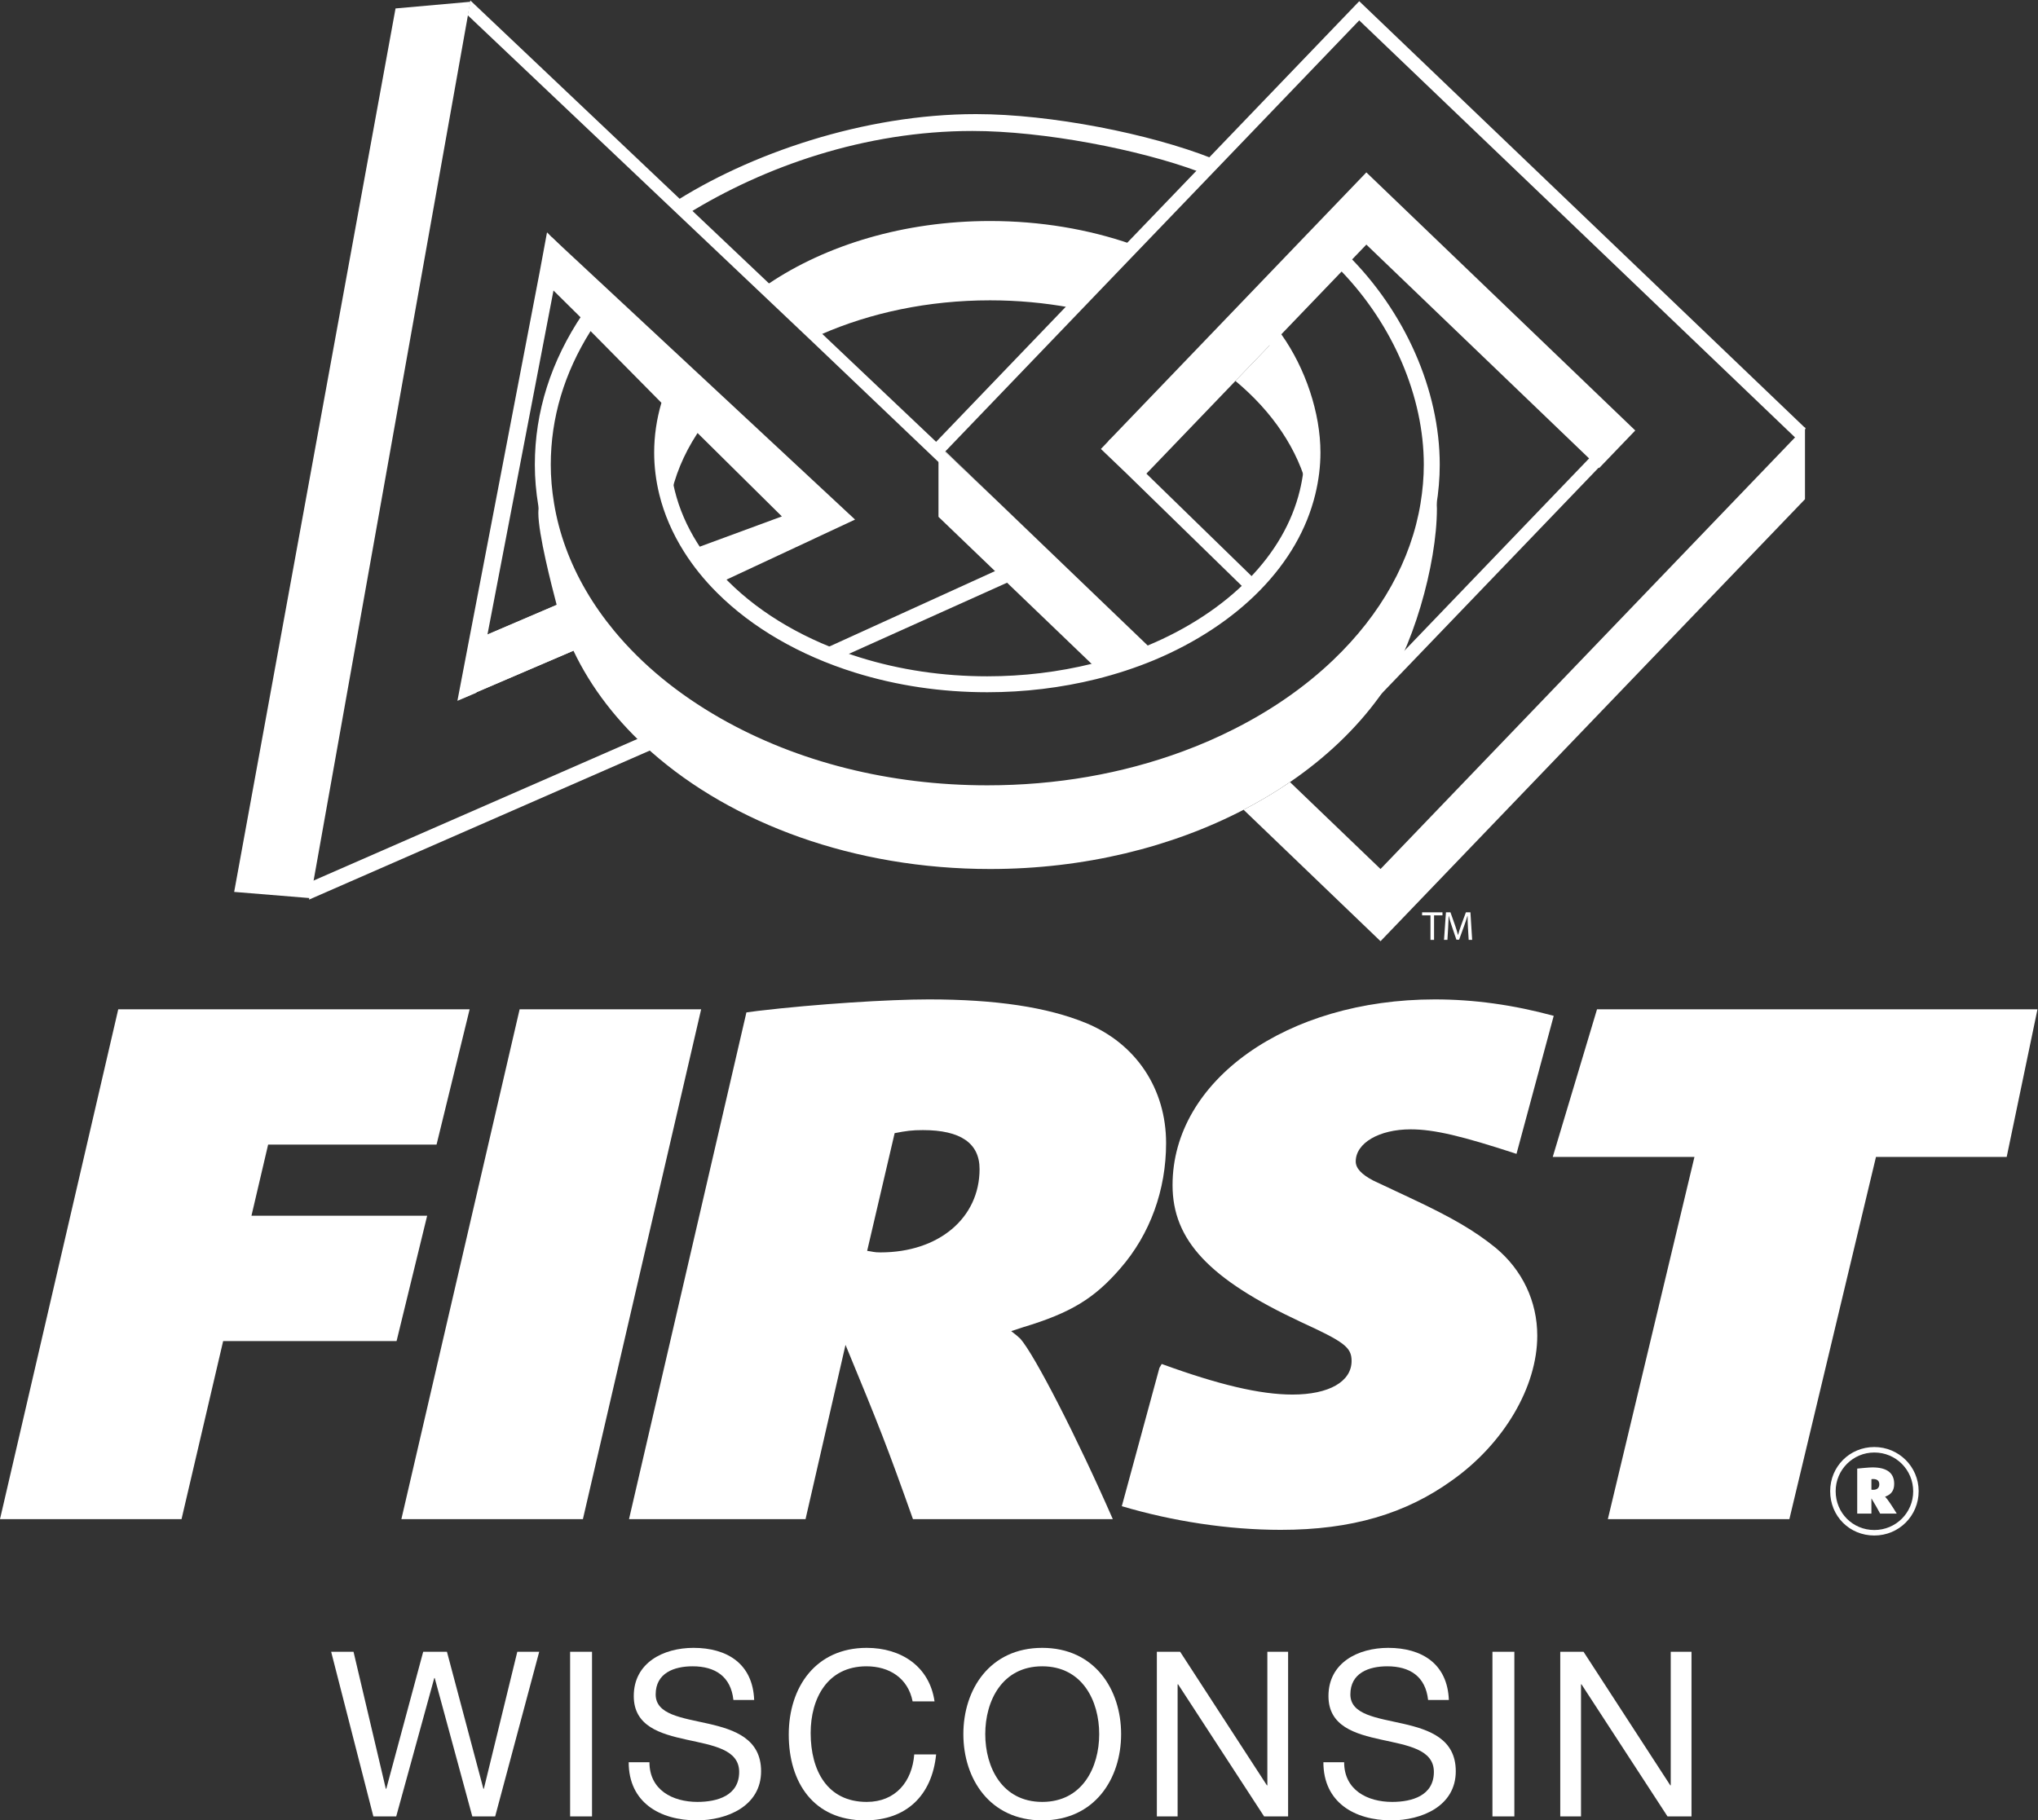 <?xml version="1.0" encoding="UTF-8" standalone="no"?>
<!-- Created with Inkscape (http://www.inkscape.org/) -->

<svg
   version="1.1"
   id="svg2"
   width="306.24"
   height="273.587"
   viewBox="0 0 306.24 273.587"
   sodipodi:docname="FIRST-Regional-Wisconsin-1color-Rev-v.eps"
   xmlns:inkscape="http://www.inkscape.org/namespaces/inkscape"
   xmlns:sodipodi="http://sodipodi.sourceforge.net/DTD/sodipodi-0.dtd"
   xmlns="http://www.w3.org/2000/svg"
   xmlns:svg="http://www.w3.org/2000/svg">
  <rect x="0" y="0" width="306.24" height="273.587" fill="#333333" stroke="none"/>
  <defs
     id="defs6" />
  <sodipodi:namedview
     id="namedview4"
     pagecolor="#ffffff"
     bordercolor="#000000"
     borderopacity="0.25"
     inkscape:showpageshadow="2"
     inkscape:pageopacity="0.0"
     inkscape:pagecheckerboard="0"
     inkscape:deskcolor="#d1d1d1" />
  <g
     id="g8"
     inkscape:groupmode="layer"
     inkscape:label="ink_ext_XXXXXX"
     transform="matrix(1.333,0,0,-1.333,0,273.587)">
    <g
       id="g10"
       transform="scale(0.1)">
      <path
         d="M 133.289,914.422 H 529.402 L 492.105,761.879 H 302.246 l -18.769,-80.141 h 198.054 l -34.48,-141.34 H 251.559 L 204.629,339.609 H 0 l 133.289,574.813 v 0"
         style="fill:#ffffff;fill-opacity:1;fill-rule:nonzero;stroke:none"
         id="path12" />
      <path
         d="M 585.754,914.422 H 790.375 L 657.086,339.609 H 452.461 l 133.293,574.813 v 0"
         style="fill:#ffffff;fill-opacity:1;fill-rule:nonzero;stroke:none"
         id="path14" />
      <path
         d="m 841.418,910.961 13.145,1.719 c 65.703,7.761 147.367,12.929 192.417,12.929 75.09,0 133.29,-8.609 177.41,-26.718 56.32,-23.262 90.11,-74.102 90.11,-135.289 0,-52.563 -17.83,-102.563 -51.62,-141.332 -29.11,-33.61 -55.38,-49.981 -109.83,-66.352 l -13.15,-4.309 c 5.64,-4.32 7.52,-6.039 10.33,-8.621 15.96,-18.097 63.83,-111.168 104.2,-203.379 h -225.28 c -29.09,81.879 -37.548,103.422 -76.037,196.493 L 908.063,339.609 H 709.066 L 841.418,910.961 Z M 992.539,640.359 c 65.711,0 111.701,38.789 111.701,93.942 0,29.301 -21.59,43.949 -63.83,43.949 -12.2,0 -18.77,-0.859 -31.91,-3.441 L 977.52,642.102 c 6.574,-0.864 7.515,-1.743 15.019,-1.743 v 0"
         style="fill:#ffffff;fill-opacity:1;fill-rule:nonzero;stroke:none"
         id="path16" />
      <path
         d="m 1800.27,914.422 h 496.51 l -34.69,-166.41 h -147.35 l -97.63,-408.403 h -204.63 l 97.63,408.403 h -159.74 l 49.9,166.41 v 0"
         style="fill:#ffffff;fill-opacity:1;fill-rule:nonzero;stroke:none"
         id="path18" />
      <path
         d="m 2112.87,420.918 c 27.59,0 49.97,-22.199 49.97,-49.777 0,-27.789 -22.19,-49.981 -49.97,-49.981 -27.97,0 -49.77,21.809 -49.77,49.981 0,27.769 21.99,49.777 49.77,49.777 z m 0,-93.566 c 24.32,0 43.81,19.488 43.81,43.589 0,24.297 -19.49,43.809 -43.81,43.809 -24.12,0 -43.59,-19.512 -43.59,-43.609 0,-24.512 19.29,-43.789 43.59,-43.789 z m -19.29,69.257 c 2.52,0.192 2.89,0.371 7.91,0.762 5.01,0.391 7.14,0.578 9.26,0.578 16.41,0 24.51,-6.359 24.51,-18.508 0,-7.339 -3.08,-11.781 -9.65,-14.281 l -0.77,-0.191 c 0.57,-0.391 0.77,-0.59 0.96,-0.957 1.74,-1.563 7.52,-10.242 12.35,-18.153 h -18.71 c -3.86,7.129 -5.02,9.071 -9.85,17.172 v -17.172 h -16.01 v 50.75 z m 17.94,-23.929 c 4.44,0 6.96,2.129 6.96,6.172 0,3.867 -2.32,5.976 -6.76,5.976 -0.97,0 -1.16,0 -2.13,-0.18 v -11.769 c 0.77,-0.199 1.16,-0.199 1.93,-0.199 v 0"
         style="fill:#ffffff;fill-opacity:1;fill-rule:nonzero;stroke:none"
         id="path20" />
      <path
         d="m 1685.99,645.551 c -23.48,18.949 -47.87,33.597 -97.63,56.859 L 1548,721.371 c -13.15,6.899 -19.72,13.789 -19.72,21.551 0,20.68 26.29,36.187 61.95,36.187 26.69,0 58.5,-7.757 119.27,-27.64 l 41.96,155.609 c -45.46,12.344 -89.76,18.531 -134.01,18.531 -167.07,0 -295.67,-91.347 -295.67,-209.39 0,-62.047 41.31,-106 144.55,-154.258 48.81,-22.422 57.27,-28.461 57.27,-43.973 0,-23.258 -25.36,-37.91 -66.66,-37.91 -36.6,0 -83.52,11.211 -147.37,34.481 l -2.58,-4.379 -42.41,-155.961 c 57.54,-17.09 120.45,-26.68 179.22,-26.68 79.8,0 140.81,18.109 193.36,56.02 58.19,41.371 95.75,105.14 95.75,162.871 0,38.789 -16.88,74.121 -46.92,99.121 v 0"
         style="fill:#ffffff;fill-opacity:1;fill-rule:nonzero;stroke:none"
         id="path22" />
      <path
         d="m 1116.09,1713.8 c 31.17,0 61.41,-2.85 90.26,-8.12 l 68.71,71.58 c -48.03,16.63 -101.97,25.96 -158.97,25.96 -96.9,0 -184.902,-27.02 -250.133,-71 l 59.848,-56.74 c 55.355,24.26 120.505,38.32 190.285,38.32 v 0"
         style="fill:#ffffff;fill-opacity:1;fill-rule:nonzero;stroke:none"
         id="path24" />
      <path
         d="m 757.465,1499 c 6.273,25.64 17.89,50.01 33.898,72.5 l -30.078,30.43 c -6.012,-18.71 -9.297,-38.2 -9.297,-58.23 0,-15.25 1.93,-30.17 5.477,-44.7 v 0"
         style="fill:#ffffff;fill-opacity:1;fill-rule:nonzero;stroke:none"
         id="path26" />
      <path
         d="m 534.746,1330.7 -12.449,-65.14 124.121,53.23 c -7.934,16.69 -14.301,33.94 -18.906,51.66 l -92.766,-39.75 v 0"
         style="fill:#ffffff;fill-opacity:1;fill-rule:nonzero;stroke:none"
         id="path28" />
      <path
         d="m 445.875,2042.9 -181.91,-996.09 86.031,-7.03 180.192,1010.62 -84.313,-7.5 v 0"
         style="fill:#ffffff;fill-opacity:1;fill-rule:nonzero;stroke:none"
         id="path30" />
      <path
         d="m 1474.71,1499 c 3.54,14.53 5.51,29.45 5.51,44.7 0,45 -16.09,87.32 -44.36,124.2 l -43.2,-44.97 c 41.58,-34.64 70.65,-77.13 82.05,-123.93 v 0"
         style="fill:#ffffff;fill-opacity:1;fill-rule:nonzero;stroke:none"
         id="path32" />
      <path
         d="m 1556.22,1072.63 -102.06,97.99 c -16.42,-11.23 -33.89,-21.66 -52.28,-31.21 l 154.34,-148.191 478.48,498.341 v 81.37 l -478.48,-498.3 v 0"
         style="fill:#ffffff;fill-opacity:1;fill-rule:nonzero;stroke:none"
         id="path34" />
      <path
         d="m 1122.96,1488.63 -65.04,62.44 v -0.81 l 65.04,-61.63 v 0"
         style="fill:#ffffff;fill-opacity:1;fill-rule:nonzero;stroke:none"
         id="path36" />
      <path
         d="m 1207.57,1407.36 -84.61,81.27 -65.04,61.63 v -80.56 l 91.06,-87.46 87.07,-83.6 c 22.08,5.51 43.26,12.46 63.18,20.73 l -91.66,87.99 v 0"
         style="fill:#ffffff;fill-opacity:1;fill-rule:nonzero;stroke:none"
         id="path38" />
      <path
         d="m 1540.25,1858.04 -68.1,-70.91 -75.15,-78.31 -51.19,-53.32 -96.51,-100.52 40.64,-39.03 102.72,106.98 43.2,44.97 79.08,82.37 25.31,26.37 262.42,-251.96 40.7,42.38 -303.12,290.98 v 0"
         style="fill:#ffffff;fill-opacity:1;fill-rule:nonzero;stroke:none"
         id="path40" />
      <path
         d="m 786.02,1435.04 c 0,0 2.359,-3.93 2.652,-4.38 7.308,-11.61 17.25,-22.81 26.754,-33.41 l 148.461,69.34 -341.992,318.45 -9.422,-48.85 268.906,-266.02 -95.359,-35.13 v 0"
         style="fill:#ffffff;fill-opacity:1;fill-rule:nonzero;stroke:none"
         id="path42" />
      <path
         d="m 662.656,1377.64 c -0.781,1.31 -4.14,4.31 -4.89,5.64 l -123.02,-52.58 -12.449,-65.14 167.433,71.76 c -9.203,11.85 -19.707,27.68 -27.074,40.32 v 0"
         style="fill:#ffffff;fill-opacity:1;fill-rule:nonzero;stroke:none"
         id="path44" />
      <path
         d="m 1613.83,1530.09 c 0,-15.17 -1.38,-30.09 -3.79,-44.74 -11.05,-67.47 -46.82,-129.28 -100.37,-180.4 -31.9,-30.48 -70.11,-57.13 -113.23,-78.91 -18.57,-9.43 -38.03,-17.9 -58.31,-25.39 -66.85,-24.68 -142.22,-38.56 -222.04,-38.56 -114.08,0 -219.113,28.43 -303.016,76.17 -48.277,27.48 -89.515,61.32 -121.472,99.88 -12.164,14.68 -22.985,30.02 -32.282,45.95 -18.574,31.7 -31.324,65.67 -37.152,101.26 -2.41,14.65 -3.809,29.57 -3.809,44.74 0,4.75 0.332,9.46 0.594,14.15 -0.058,0.27 -0.137,0.61 -0.152,0.85 -2.418,-14.66 -11.949,-55.78 -11.949,-70.93 0,-24 14.714,-80.98 20.66,-103.71 4.605,-17.72 10.972,-34.97 18.906,-51.66 19.961,-42.11 49.961,-80.74 87.945,-114.28 91.328,-80.58 228.418,-131.88 381.727,-131.88 106.41,0 204.89,24.75 285.79,66.78 18.39,9.55 35.86,19.98 52.28,31.21 40.1,27.44 74.06,59.67 100.21,95.51 37.91,51.89 65.43,149.86 65.43,213.02 0,13.32 -4.82,37.93 -6.12,63 -0.21,3.44 0.15,-7.72 0.15,-12.06 v 0"
         style="fill:#ffffff;fill-opacity:1;fill-rule:nonzero;stroke:none"
         id="path46" />
      <path
         d="m 534.746,1330.7 v 0"
         style="fill:#ffffff;fill-opacity:1;fill-rule:nonzero;stroke:none"
         id="path48" />
      <path
         d="m 1549.38,1262 248.3,258.54 40.7,42.38 -10.81,10.37 -29.89,-31.12 -248.3,-258.55"
         style="fill:#ffffff;fill-opacity:1;fill-rule:nonzero;stroke:none"
         id="path50" />
      <path
         d="m 1202.2,1685.73 68.71,71.58 74.69,77.76 186.62,194.37 492.52,-471.4 10.79,11.24 -503.31,481.78 -186.62,-194.37 -74.69,-77.75 -68.71,-71.6 -148.43,-154.59 10.81,-10.37 137.62,143.35 v 0"
         style="fill:#ffffff;fill-opacity:1;fill-rule:nonzero;stroke:none"
         id="path52" />
      <path
         d="m 1251.8,1557.48 -10.79,-11.25 28.14,-26.95 136.09,-132.71 c 3.86,3.55 7.62,7.16 11.22,10.85 l -147.31,143.49 -17.35,16.57 v 0"
         style="fill:#ffffff;fill-opacity:1;fill-rule:nonzero;stroke:none"
         id="path54" />
      <path
         d="m 728.77,1223.71 -376.719,-164.73 -3.727,-20.87 394.504,172.57 c -4.875,4.3 -9.551,8.65 -14.058,13.03 v 0"
         style="fill:#ffffff;fill-opacity:1;fill-rule:nonzero;stroke:none"
         id="path56" />
      <path
         d="m 608.508,1746.54 -80.426,-419.16 -12.457,-65.14 21.316,9.14 9.438,49.34 80.422,419.16 6.246,34.04 -16.41,16.53 -8.129,-43.91 v 0"
         style="fill:#ffffff;fill-opacity:1;fill-rule:nonzero;stroke:none"
         id="path58" />
      <path
         d="m 1057.92,1551.75 -132.115,125.22 -59.848,56.74 -78.34,74.23 -257.429,243.96 -2.961,-16.63 250.41,-237.33 78.34,-74.23 59.847,-56.72 148.016,-141.13 -5.92,25.89 v 0"
         style="fill:#ffffff;fill-opacity:1;fill-rule:nonzero;stroke:none"
         id="path60" />
      <path
         d="m 955.238,1314.47 182.272,81.98 -13.59,13.1 -190.229,-86.6 21.547,-8.48 v 0"
         style="fill:#ffffff;fill-opacity:1;fill-rule:nonzero;stroke:none"
         id="path62" />
      <path
         d="m 1096.12,1904.75 c 80.26,0 187.94,-20.85 255.07,-45.8 l 14.67,15.12 c -69.69,27.47 -181.21,49.7 -265.68,49.7 -125.918,0 -255.957,-44.55 -343.633,-101.56 l 18.308,-11.07 c 86.383,53.43 199.848,93.61 321.265,93.61 v 0"
         style="fill:#ffffff;fill-opacity:1;fill-rule:nonzero;stroke:none"
         id="path64" />
      <path
         d="m 1112.95,1149.02 c -112.94,0 -219.958,26.92 -309.489,77.85 -49.891,28.4 -91.867,62.93 -124.766,102.63 -12.679,15.32 -23.89,31.28 -33.328,47.45 -19.621,33.48 -32.586,68.83 -38.512,105.02 -2.656,16.15 -3.949,31.36 -3.949,46.49 0,59.67 18.145,116.83 53.93,169.93 l 6.129,9.09 103.019,-104.27 -1.664,-5.18 c -5.925,-18.44 -8.929,-37.24 -8.929,-55.87 0,-14.15 1.765,-28.57 5.254,-42.87 4.968,-20.29 13.57,-40.23 25.55,-59.24 9.567,-15.2 21.254,-29.72 34.743,-43.16 37.582,-37.54 88.824,-67.16 148.179,-85.66 45.423,-14.16 93.803,-21.34 143.833,-21.34 40.39,0 80.3,4.81 118.61,14.29 21.75,5.44 42.71,12.32 62.3,20.45 44.76,18.64 84.1,44.51 113.72,74.84 29.49,30.24 48.88,63.83 57.64,99.81 3.51,14.42 5.3,28.85 5.3,42.88 0,43.16 -17.23,92.45 -44.96,128.63 l -4.69,6.12 91.27,95.05 6.47,-6.4 c 65.35,-64.59 104.37,-153.22 104.37,-237.1 0,-15.02 -1.32,-30.67 -3.94,-46.5 -11.12,-67.97 -46.99,-132.51 -103.7,-186.64 -32.83,-31.38 -71.9,-58.62 -116.12,-80.96 -18.91,-9.6 -38.99,-18.34 -59.65,-25.97 -70.78,-26.12 -147.02,-39.37 -226.62,-39.37 z m -447.22,530.11 c -29.777,-47.44 -44.863,-98.07 -44.863,-150.67 0,-14.14 1.211,-28.4 3.711,-43.58 5.578,-34.01 17.785,-67.27 36.289,-98.86 8.961,-15.34 19.613,-30.5 31.66,-45.06 31.504,-38.01 71.825,-71.15 119.817,-98.48 86.828,-49.39 190.776,-75.5 300.606,-75.5 77.46,0 151.61,12.87 220.41,38.27 20.01,7.38 39.43,15.84 57.74,25.14 42.66,21.55 80.28,47.76 111.83,77.92 53.88,51.41 87.9,112.47 98.4,176.57 2.45,14.88 3.69,29.53 3.69,43.58 0,76.42 -34.48,157.19 -92.65,217.83 l -67.96,-70.8 c 27.32,-38.48 44.09,-88.85 44.09,-133.33 0,-15.47 -1.97,-31.32 -5.82,-47.13 -9.54,-39.15 -30.48,-75.52 -62.25,-108.1 -31.3,-32.05 -72.69,-59.32 -119.69,-78.89 -20.4,-8.48 -42.22,-15.64 -64.86,-21.29 -39.73,-9.84 -81.09,-14.82 -122.93,-14.82 -51.84,0 -102.04,7.46 -149.177,22.15 -62.125,19.36 -115.902,50.51 -155.527,90.1 -14.43,14.37 -26.969,29.96 -37.254,46.3 -13.004,20.65 -22.359,42.36 -27.801,64.54 -3.828,15.7 -5.765,31.55 -5.765,47.14 0,18.73 2.75,37.59 8.179,56.12 l -79.875,80.85 v 0"
         style="fill:#ffffff;fill-opacity:1;fill-rule:nonzero;stroke:none"
         id="path66" />
      <path
         d="m 1612.53,1020.38 h -9.46 v 3.4 h 22.99 v -3.4 h -9.49 v -27.661 h -4.04 v 27.661 0"
         style="fill:#ffffff;fill-opacity:1;fill-rule:nonzero;stroke:none"
         id="path68" />
      <path
         d="m 1654.79,1006.36 c -0.2,4.32 -0.48,9.54 -0.42,13.41 h -0.16 c -1.06,-3.65 -2.35,-7.5 -3.91,-11.77 l -5.51,-15.102 h -3.01 l -5.05,14.802 c -1.49,4.41 -2.72,8.39 -3.59,12.07 h -0.11 c -0.09,-3.87 -0.31,-9.09 -0.59,-13.71 l -0.81,-13.341 h -3.83 l 2.18,31.061 h 5.09 l 5.31,-15.02 c 1.29,-3.84 2.35,-7.25 3.15,-10.451 h 0.12 c 0.8,3.121 1.91,6.531 3.27,10.451 l 5.54,15.02 h 5.12 l 1.95,-31.061 h -3.92 l -0.82,13.641 v 0"
         style="fill:#ffffff;fill-opacity:1;fill-rule:nonzero;stroke:none"
         id="path70" />
      <path
         d="M 558.176,4.422 H 532.434 L 490.051,160.43 h -0.52 L 446.633,4.422 H 420.891 L 373.305,190.059 h 25.218 L 434.926,35.621 h 0.523 l 41.602,154.438 h 26.777 L 544.91,35.621 h 0.52 l 37.707,154.438 h 24.695 L 558.176,4.422"
         style="fill:#ffffff;fill-opacity:1;fill-rule:nonzero;stroke:none"
         id="path72" />
      <path
         d="m 642.668,190.059 h 24.695 V 4.422 H 642.668 V 190.059"
         style="fill:#ffffff;fill-opacity:1;fill-rule:nonzero;stroke:none"
         id="path74" />
      <path
         d="m 826.746,135.73 c -2.859,26.508 -20.539,37.961 -46.023,37.961 -20.801,0 -41.602,-7.543 -41.602,-31.722 0,-22.879 29.645,-26.258 59.547,-33.028 29.637,-6.761 59.281,-17.16 59.281,-53.562 C 857.949,15.859 819.211,0 785.406,0 743.805,0 708.699,20.281 708.699,65.519 h 23.406 c 0,-31.199 26,-44.719 54.083,-44.719 22.359,0 47.058,7.019 47.058,33.809 0,25.469 -29.641,29.891 -59.281,36.391 -29.641,6.512 -59.539,15.078 -59.539,49.141 0,37.711 33.539,54.347 67.344,54.347 37.957,0 66.82,-17.937 68.375,-58.758 h -23.399"
         style="fill:#ffffff;fill-opacity:1;fill-rule:nonzero;stroke:none"
         id="path76" />
      <path
         d="m 1028.76,134.172 c -5.2,26.258 -26.26,39.519 -51.998,39.519 -44.203,0 -62.922,-36.41 -62.922,-75.152 0,-42.379 18.719,-77.738 63.18,-77.738 32.5,0 51.22,22.879 53.57,53.559 h 24.69 C 1050.61,28.078 1021.74,0 974.941,0 c -57.718,0 -85.8,42.641 -85.8,96.719 0,53.82 30.679,97.769 87.879,97.769 38.74,0 70.72,-20.797 76.45,-60.316 h -24.71"
         style="fill:#ffffff;fill-opacity:1;fill-rule:nonzero;stroke:none"
         id="path78" />
      <path
         d="m 1174.87,20.801 c 45.25,0 64.23,39 64.23,76.438 0,37.442 -18.98,76.453 -64.23,76.453 -45.23,0 -64.22,-39.011 -64.22,-76.453 0,-37.438 18.99,-76.438 64.22,-76.438 z m 0,173.687 c 59.03,0 88.93,-46.808 88.93,-97.25 C 1263.8,46.801 1233.9,0 1174.87,0 c -59.02,0 -88.91,46.801 -88.91,97.238 0,50.442 29.89,97.25 88.91,97.25"
         style="fill:#ffffff;fill-opacity:1;fill-rule:nonzero;stroke:none"
         id="path80" />
      <path
         d="m 1304.09,190.059 h 26.26 l 97.77,-150.54 h 0.52 V 190.059 h 23.4 V 4.422 H 1425 L 1328.02,153.398 h -0.53 V 4.422 h -23.4 V 190.059"
         style="fill:#ffffff;fill-opacity:1;fill-rule:nonzero;stroke:none"
         id="path82" />
      <path
         d="m 1609.85,135.73 c -2.86,26.508 -20.54,37.961 -46.02,37.961 -20.8,0 -41.6,-7.543 -41.6,-31.722 0,-22.879 29.64,-26.258 59.54,-33.028 29.65,-6.761 59.28,-17.16 59.28,-53.562 C 1641.05,15.859 1602.31,0 1568.51,0 c -41.61,0 -76.7,20.281 -76.7,65.519 h 23.4 c 0,-31.199 26,-44.719 54.08,-44.719 22.36,0 47.07,7.019 47.07,33.809 0,25.469 -29.65,29.891 -59.29,36.391 -29.64,6.512 -59.54,15.078 -59.54,49.141 0,37.711 33.53,54.347 67.34,54.347 37.96,0 66.82,-17.937 68.38,-58.758 h -23.4"
         style="fill:#ffffff;fill-opacity:1;fill-rule:nonzero;stroke:none"
         id="path84" />
      <path
         d="m 1682.38,190.059 h 24.71 V 4.422 h -24.71 V 190.059"
         style="fill:#ffffff;fill-opacity:1;fill-rule:nonzero;stroke:none"
         id="path86" />
      <path
         d="m 1758.83,190.059 h 26.26 l 97.76,-150.54 h 0.52 V 190.059 h 23.41 V 4.422 h -27.04 L 1782.75,153.398 h -0.52 V 4.422 h -23.4 V 190.059"
         style="fill:#ffffff;fill-opacity:1;fill-rule:nonzero;stroke:none"
         id="path88" />
    </g>
  </g>
</svg>
